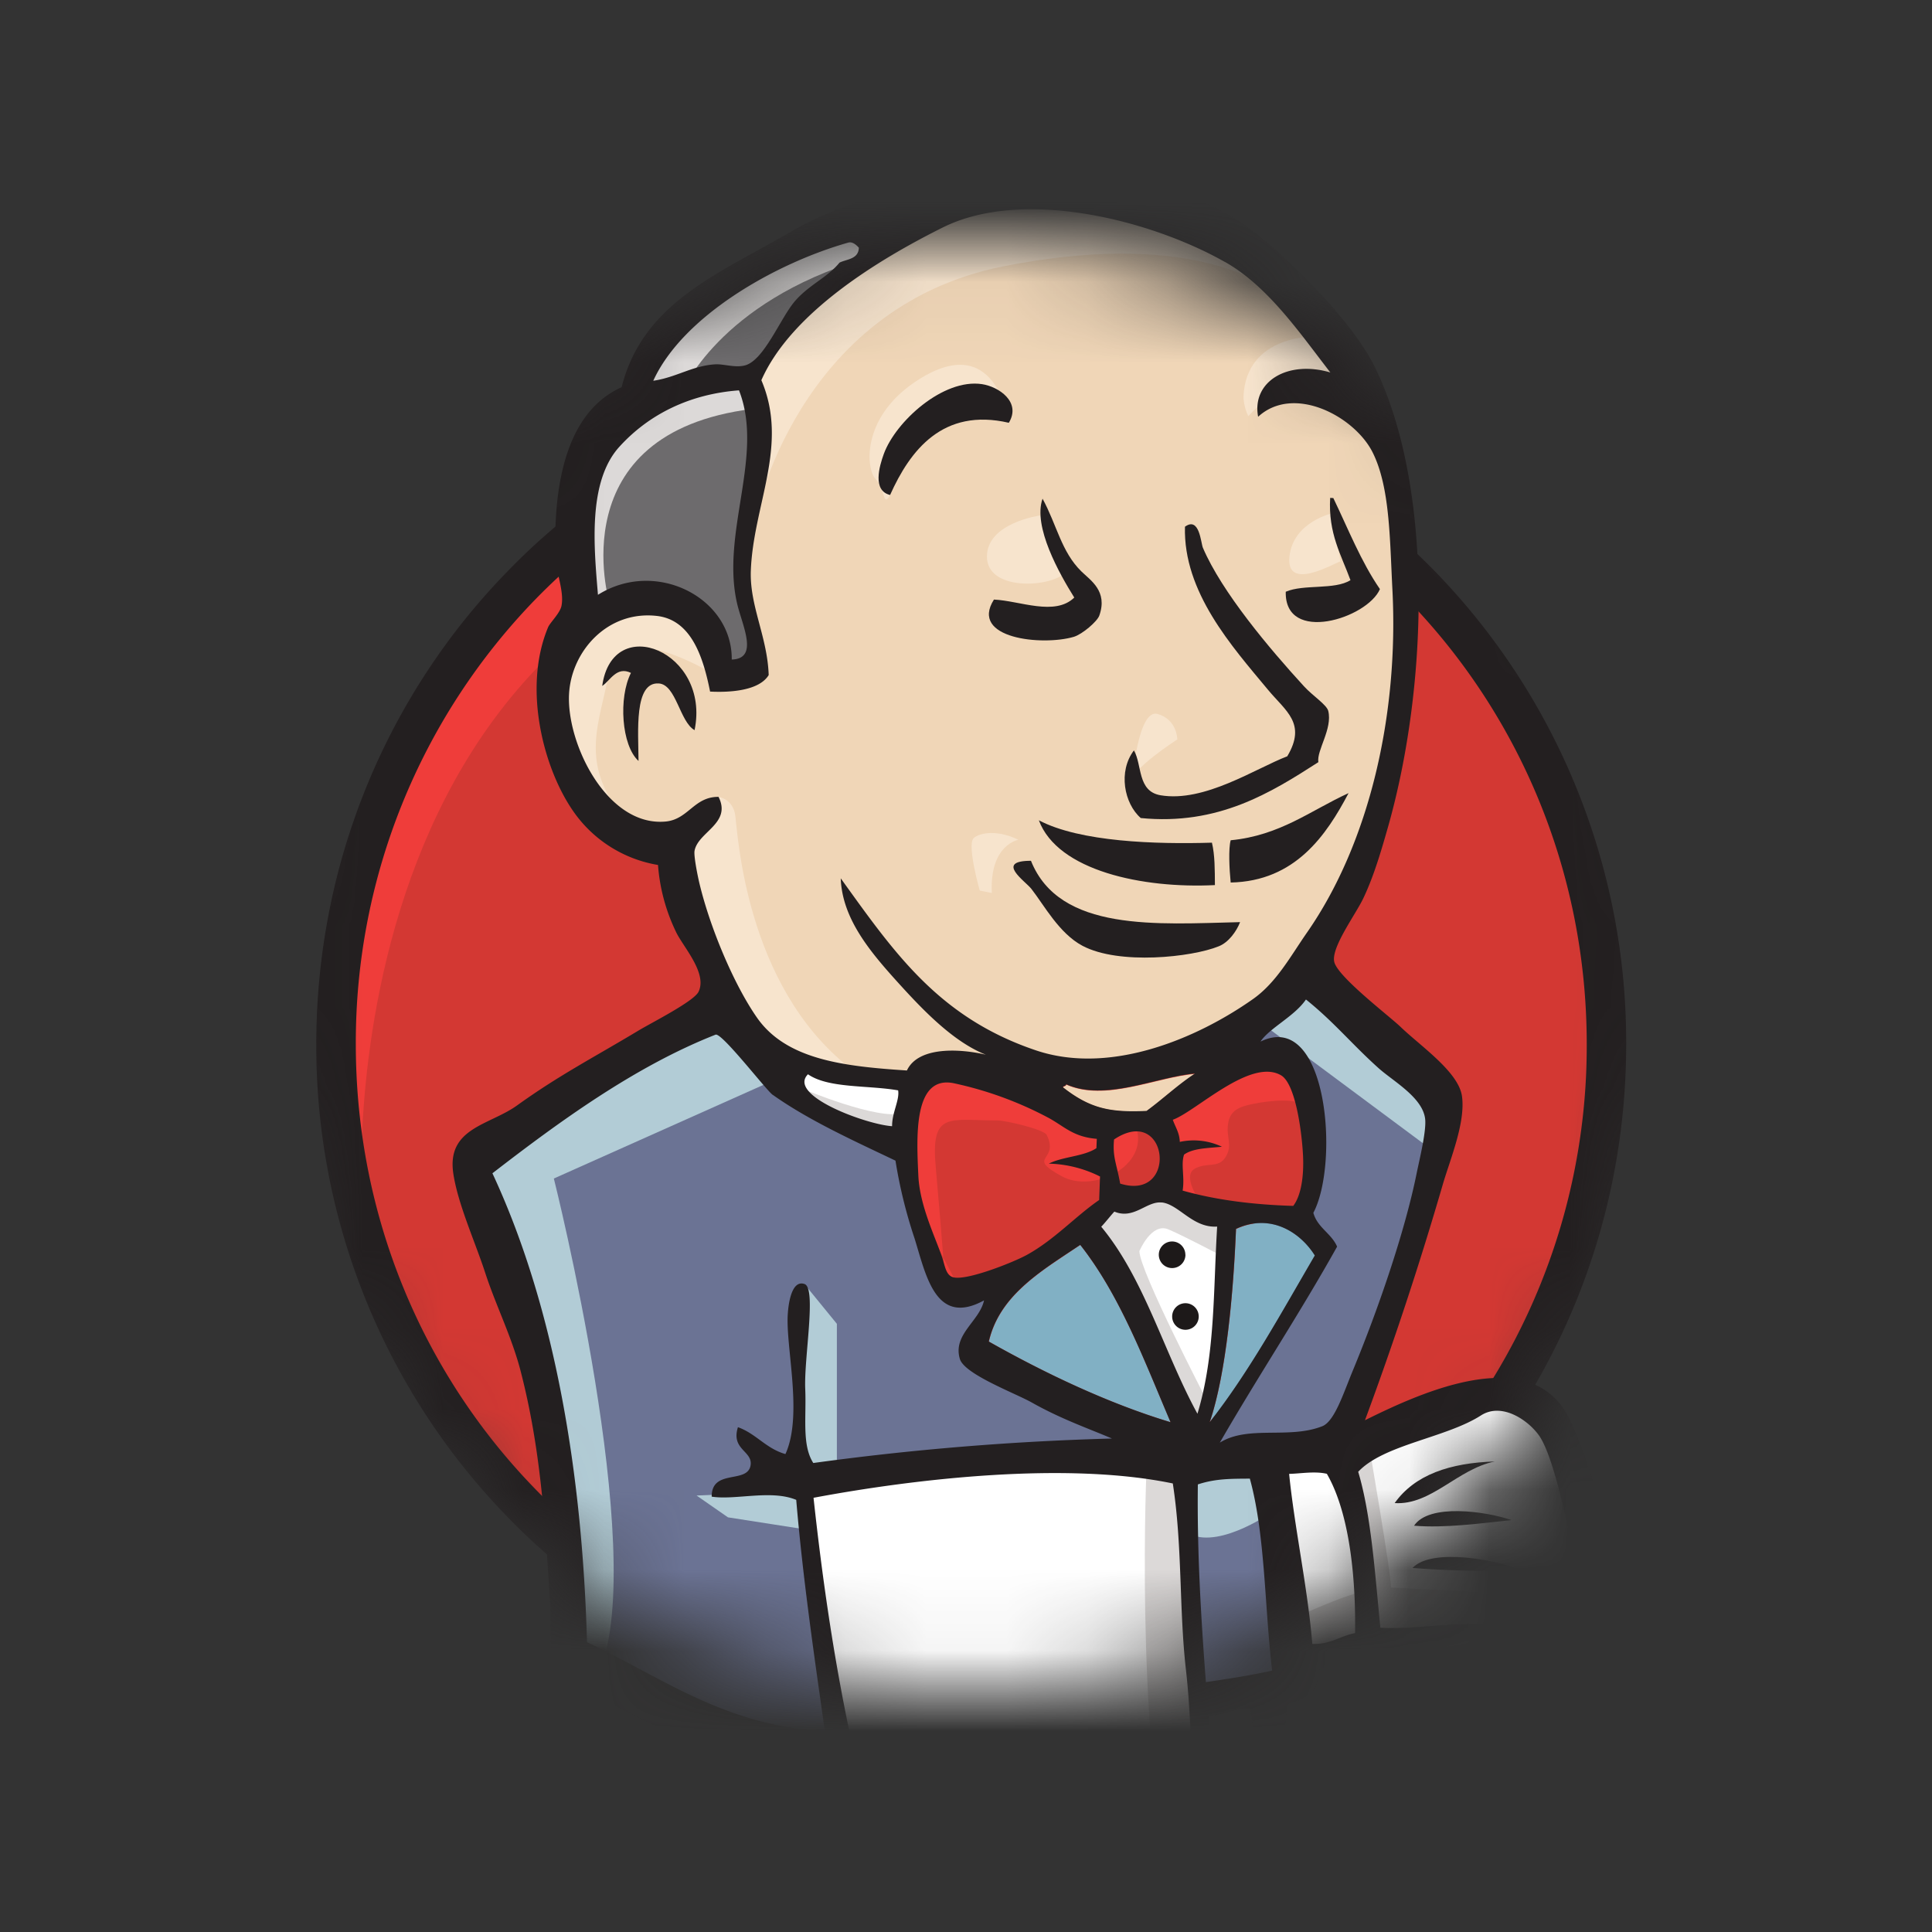 <svg xmlns="http://www.w3.org/2000/svg" width="24" height="24" fill="none"><rect width="100%" height="100%" fill="#333333" stroke="none"/><mask id="a" width="18" height="18" x="3" y="3" maskUnits="userSpaceOnUse" style="mask-type:alpha"><circle cx="12" cy="12" r="9" fill="#D9D9D9"/></mask><g mask="url(#a)"><path fill="#D33833" fill-rule="evenodd" d="M19.957 12.942c0 4.458-3.533 8.072-7.892 8.072-4.358 0-7.89-3.614-7.89-8.072s3.532-8.071 7.89-8.071c4.359 0 7.892 3.613 7.892 8.071" clip-rule="evenodd"/><path fill="#EF3D3A" d="M4.496 14.941s-.572-8.417 7.184-8.658l-.54-.901-4.21 1.413-1.202 1.382-1.052 2.015-.601 2.344.18 1.564"/><path fill="#231F20" d="M6.66 7.436a7.9 7.9 0 0 0-2.24 5.536c0 2.164.856 4.12 2.24 5.536a7.53 7.53 0 0 0 5.405 2.29c2.11 0 4.02-.873 5.405-2.29a7.9 7.9 0 0 0 2.241-5.536c0-2.164-.857-4.12-2.241-5.536a7.54 7.54 0 0 0-5.405-2.29c-2.11 0-4.02.874-5.405 2.29M6.31 18.85a8.39 8.39 0 0 1-2.381-5.879c0-2.294.91-4.374 2.381-5.879a8.02 8.02 0 0 1 5.755-2.438c2.248 0 4.284.933 5.755 2.438a8.39 8.39 0 0 1 2.381 5.88c0 2.293-.91 4.373-2.38 5.878a8.03 8.03 0 0 1-5.756 2.438A8.03 8.03 0 0 1 6.31 18.85"/><path fill="#F0D6B7" fill-rule="evenodd" d="m15.387 12.987-1.202.18-1.624.18-1.052.03-1.022-.03-.782-.24-.691-.751-.541-1.533-.12-.331-.722-.24-.42-.692-.302-.992.331-.872.782-.27.631.3.3.662.361-.06.12-.15-.12-.692-.03-.872.18-1.203-.006-.686.548-.877.962-.691 1.683-.722 1.864.27 1.624 1.173.751 1.203.481.872.12 2.164-.36 1.864-.662 1.653-.631.872" clip-rule="evenodd"/><path fill="#6B7394" fill-rule="evenodd" d="m14.365 18.188-4.299.18v.722l.36 2.525-.18.21-3.006-1.022-.21-.36-.3-3.398-.692-2.044-.15-.48 2.404-1.654.752-.3.661.81.571.512.662.21.3.09.361 1.564.27.33.692-.24-.48.932 2.614 1.232z" clip-rule="evenodd"/><path fill="#6D6B6D" fill-rule="evenodd" d="m7.24 7.696.782-.27.631.3.3.661.361-.06.09-.36-.18-.692.18-1.653-.15-.902.541-.632 1.173-.931-.33-.451-1.654.811-.692.541-.39.842-.602.812-.18.962z" clip-rule="evenodd"/><path fill="#DCD9D8" fill-rule="evenodd" d="M8.473 4.87s.45-1.112 2.254-1.653.09-.391.09-.391l-1.953.752-.752.751-.33.601zM7.57 7.485S6.94 5.381 9.345 5.08l-.09-.36-1.653.39-.481 1.564.12 1.022z" clip-rule="evenodd"/><path fill="#F7E4CD" fill-rule="evenodd" d="m8.533 10.281.393-.381s.178.02.208.231c.03.21.12 2.104 1.413 3.127.118.093-.962-.15-.962-.15l-.962-1.504M14.064 9.71s.07-.911.316-.841c.245.07.245.316.245.316s-.596.385-.56.525" clip-rule="evenodd"/><path fill="#F7E4CD" d="M16.56 6.373s-.496.105-.542.541c-.045.437.541.09.632.06M12.922 6.403s-.662.09-.662.511.752.391.963.21"/><path fill="#F7E4CD" fill-rule="evenodd" d="M8.833 8.357s-1.142-.691-1.262-.03c-.12.662-.391 1.143.18 1.834l-.39-.12L7 9.109l-.12-.902.69-.721.782.06.451.36zM9.375 6.464s.51-2.646 3.096-3.157c2.129-.42 3.247.09 3.668.571 0 0-1.894-2.254-3.698-1.563S9.314 4.269 9.344 5.081c.052 1.382.03 1.383.03 1.383M16.349 4.179s-.872-.03-.902.751c0 0 0 .12.06.24 0 0 .692-.78 1.113-.36" clip-rule="evenodd"/><path fill="#F7E4CD" fill-rule="evenodd" d="M12.532 5.252s-.15-1.2-1.173-.502c-.662.45-.601 1.082-.481 1.202s.087.363.179.197c.091-.167.061-.708.392-.858.33-.15.873-.318 1.083-.039" clip-rule="evenodd"/><path fill="#B2CCD6" fill-rule="evenodd" d="M9.705 13.378 6.88 14.64s1.173 4.66.572 6.103l-.421-.15L7 18.819l-.782-3.367-.33-.932 2.945-1.984zM9.996 15.955l.4.49v1.803h-.48s-.06-1.263-.06-1.413.06-.692.06-.692M10.006 18.518l-1.353.06.39.271.963.15" clip-rule="evenodd"/><path fill="#6B7394" fill-rule="evenodd" d="m14.636 18.218 1.112-.03.27 2.765-1.142.15z" clip-rule="evenodd"/><path fill="#6B7394" fill-rule="evenodd" d="m14.936 18.218 1.684-.09s.691-1.744.691-1.834.601-2.525.601-2.525l-1.353-1.413-.27-.24-.722.72v2.796z" clip-rule="evenodd"/><path fill="#B2CCD6" fill-rule="evenodd" d="m15.688 18.007-1.053.21.15.843c.392.18 1.053-.301 1.053-.301M15.718 12.746l2.104 1.564.06-.722-1.593-1.473z" clip-rule="evenodd"/><path fill="#fff" fill-rule="evenodd" d="m11.05 24.14-.623-2.525-.31-1.864-.051-1.383 2.817-.15h1.753l-.16 3.157.27 2.435-.03.45-2.284.18z" clip-rule="evenodd"/><path fill="#DCD9D8" fill-rule="evenodd" d="M14.245 18.188s-.15 3.126.3 5.35c0 0-.902.572-2.224.722l2.525-.09.3-.18-.36-4.93-.09-1.053" clip-rule="evenodd"/><path fill="#fff" fill-rule="evenodd" d="m16.07 20.713 1.172-.33 2.224-.12.331-1.023-.601-1.774-.692-.09-.962.3-.922.452-.49-.09-.382.15" clip-rule="evenodd"/><path fill="#DCD9D8" fill-rule="evenodd" d="M16.048 20.112s.782-.361.902-.331l-.33-1.653.39-.15s.27 1.563.27 1.743c0 0 1.684.09 1.835.09 0 0 .36-.691.27-1.413l.33.962.031.541-.481.722-.541.12-.902-.03-.3-.39-1.053.15-.33.12" clip-rule="evenodd"/><path fill="#fff" d="m14.867 17.978-.661-1.684-.692-.992s.15-.42.36-.42h.692l.662.24-.06 1.112z"/><path fill="#DCD9D8" fill-rule="evenodd" d="M14.996 17.406s-.842-1.623-.842-1.864c0 0 .15-.36.361-.27.21.09.662.33.662.33v-.57l-1.023-.211-.69.09 1.172 2.766.24.03" clip-rule="evenodd"/><path fill="#fff" d="m11.32 13.438-.833-.09-.782-.24v.27l.382.42 1.203.542"/><path fill="#DCD9D8" fill-rule="evenodd" d="M9.976 13.528s.932.391 1.233.3l.03.361-.842-.18-.511-.36z" clip-rule="evenodd"/><path fill="#D33833" fill-rule="evenodd" d="M16.066 14.983a5.7 5.7 0 0 1-1.374-.19c.027-.164-.024-.327.017-.446.113-.08.301-.08.471-.099a.82.82 0 0 0-.523-.059c-.004-.115-.056-.186-.087-.275.287-.103.964-.774 1.345-.552.181.106.259.71.273 1.003.011.244-.022.49-.122.618" clip-rule="evenodd"/><path stroke="#D33833" stroke-width=".18" d="M16.066 14.983a5.7 5.7 0 0 1-1.374-.19c.027-.164-.024-.327.017-.446.113-.08.301-.08.471-.099a.82.82 0 0 0-.523-.059c-.004-.115-.056-.186-.087-.275.287-.103.964-.774 1.345-.552.181.106.259.71.273 1.003.011.244-.022.49-.122.618Z"/><path fill="#D33833" fill-rule="evenodd" d="m13.627 14.15-.005.116c-.159.105-.416.103-.59.191.257.012.46.074.635.161l-.011.292c-.292.2-.559.497-.902.684-.163.09-.733.317-.906.277-.098-.023-.107-.144-.146-.259-.083-.245-.275-.635-.292-1.004-.021-.466-.068-1.246.434-1.15.405.077.876.264 1.19.435.191.105.302.234.593.257" clip-rule="evenodd"/><path stroke="#D33833" stroke-width=".18" d="m13.627 14.15-.005.116c-.159.105-.416.103-.59.191.257.012.46.074.635.161l-.011.292c-.292.2-.559.497-.902.684-.163.09-.733.317-.906.277-.098-.023-.107-.144-.146-.259-.083-.245-.275-.635-.292-1.004-.021-.466-.068-1.246.434-1.15.405.077.876.264 1.19.435.191.105.302.234.593.257Z"/><path fill="#D33833" fill-rule="evenodd" d="M13.917 14.706c-.045-.254-.096-.327-.076-.548.677-.451.804.775.076.548" clip-rule="evenodd"/><path stroke="#D33833" stroke-width=".18" d="M13.917 14.706c-.045-.254-.096-.327-.076-.548.677-.451.804.775.076.548Z"/><path fill="#EF3D3A" fill-rule="evenodd" d="M14.897 14.911s-.21-.3-.06-.39.3 0 .39-.151c.09-.15 0-.24.03-.42.03-.181.181-.211.331-.241s.572-.09.632.06l-.18-.541-.361-.12-1.143.66-.06.332v.66M11.74 15.903q-.053-.703-.116-1.406c-.064-.7.168-.578.774-.578.093 0 .57.11.605.18.164.335-.274.261.189.514.39.213 1.081-.13.923-.604-.088-.105-.46-.032-.594-.102l-.704-.365c-.299-.155-.99-.38-1.308-.164-.807.549.05 1.92.339 2.493" clip-rule="evenodd"/><path fill="#231F20" fill-rule="evenodd" d="M12.532 5.252c-.82-.19-1.227.343-1.475.897-.222-.054-.134-.356-.078-.51.147-.403.738-.94 1.22-.867.209.032.49.222.333.48M16.524 6.185l.039.002c.185.384.345.792.579 1.131-.157.365-1.185.687-1.17.033.223-.097.607-.02.804-.144-.114-.313-.278-.58-.252-1.022M12.951 6.195c.176.322.233.66.483.904.112.11.33.243.222.548-.025.072-.21.232-.317.264-.39.115-1.3.023-.992-.463.323.015.757.21.998-.025-.185-.296-.516-.882-.394-1.228M16.377 9.468c-.588.378-1.243.789-2.206.694-.206-.18-.284-.578-.085-.84.104.178.04.507.33.557.546.093 1.182-.334 1.575-.484.244-.41-.021-.562-.24-.827-.45-.541-1.053-1.213-1.031-2.025.181-.131.197.202.223.262.235.55.826 1.252 1.257 1.722.106.116.28.227.3.304.055.223-.146.49-.123.637M8.628 9.07c-.185-.104-.228-.567-.445-.58-.309-.02-.253.6-.251.963-.213-.193-.25-.788-.094-1.094-.178-.087-.258.097-.357.162.127-.923 1.35-.428 1.147.55M16.752 9.853c-.274.52-.661 1.094-1.464 1.11-.017-.167-.029-.423 0-.525.615-.059.994-.371 1.463-.585M12.905 10.19c.512.27 1.453.299 2.15.278.037.153.036.341.037.527-.895.045-1.953-.177-2.187-.805M12.807 10.693c.355.889 1.572.786 2.598.762-.045.115-.143.252-.265.3-.329.135-1.236.236-1.693-.006-.29-.154-.475-.502-.634-.706-.076-.098-.458-.35-.006-.35" clip-rule="evenodd"/><path fill="#81B0C4" fill-rule="evenodd" d="M16.334 15.597c-.415.712-.813 1.443-1.306 2.07.207-.607.295-1.624.327-2.4.432-.202.802.046.98.33" clip-rule="evenodd"/><path fill="#231F20" fill-rule="evenodd" d="M18.57 18.155c-.465.093-.791.546-1.245.517.25-.352.686-.5 1.246-.517M18.776 18.883c-.38.04-.825.102-1.21.07.183-.278.884-.182 1.21-.07M18.907 19.511c-.426.01-.956 0-1.36-.033.239-.258 1.084-.096 1.36.033" clip-rule="evenodd"/><path fill="#F0D6B7" fill-rule="evenodd" d="M14.845 13.34c-.214.14-.396.315-.601.464-.456.022-.705-.032-1.04-.294.006-.02.04-.011.04-.037.489.217 1.109-.089 1.601-.133" clip-rule="evenodd"/><path fill="#81B0C4" fill-rule="evenodd" d="M12.284 16.666c.134-.58.66-.882 1.136-1.201.493.624.792 1.428 1.122 2.203-.78-.234-1.575-.616-2.258-1.002" clip-rule="evenodd"/><path fill="#231F20" fill-rule="evenodd" d="M15.024 21.307c-.02.475.046 1.236.069 1.735.315 0 .45-.07.686-.15.027-.585-.185-1.128-.246-1.663-.125-.033-.354.088-.51.078m-4.917-2.701c.208 1.914.51 3.523 1.063 5.218 1.228.372 2.707.405 3.792.068-.199-.956-.112-2.12-.228-3.142-.088-.767-.043-1.539-.164-2.322-1.314-.273-3.173-.064-4.463.178m4.774-.166c-.01.822.037 1.633.1 2.456.316-.047.53-.079.823-.143-.095-.792-.084-1.684-.277-2.385-.225.002-.422-.002-.646.072m1.602-.132c-.15-.035-.325-.002-.468.001.067.67.23 1.41.288 2.113.225.007.346-.099.531-.135.01-.617-.054-1.468-.351-1.98m2.424 2.215c.47-.114.765-.689.633-1.28-.088-.396-.245-1.143-.412-1.397-.125-.188-.461-.434-.73-.262-.437.28-1.207.361-1.525.7.16.532.209 1.263.275 1.937.546.034 1.218-.15 1.672.046-.317.102-.729.103-1.003.253.224.108.748.086 1.09.003m-4.365-2.855c-.33-.775-.63-1.579-1.122-2.203-.477.32-1.002.62-1.136 1.201.683.386 1.479.767 2.258 1.002m.813-2.4c-.032.775-.12 1.792-.327 2.4.493-.628.89-1.36 1.306-2.071-.177-.284-.547-.532-.98-.33m-.922-.328c-.187-.02-.345.215-.588.113-.056.061-.106.128-.163.188.537.647.78 1.564 1.195 2.323.222-.73.196-1.529.245-2.325-.305.02-.475-.277-.689-.3m-.592-.782c-.02.221.031.294.076.548.728.227.6-1-.076-.548m-.807-.265a4.5 4.5 0 0 0-1.19-.435c-.502-.096-.455.684-.434 1.15.017.37.209.76.292 1.004.04.115.048.236.146.259.173.04.743-.188.906-.277.343-.187.61-.484.902-.684l.011-.292a1.5 1.5 0 0 0-.636-.16c.175-.089.432-.087.591-.192l.005-.116c-.29-.023-.402-.152-.593-.257m-2.996-.544c-.26.264.73.624 1.046.644-.002-.168.095-.325.075-.445-.374-.066-.866-.023-1.12-.2m3.207.124c-.002.026-.035.016-.04.037.334.262.583.316 1.039.294.205-.15.387-.324.601-.464-.492.044-1.113.35-1.6.133m2.943.892c-.014-.293-.092-.897-.273-1.003-.38-.222-1.058.45-1.345.552.031.09.083.16.087.275a.82.82 0 0 1 .523.06c-.17.018-.358.017-.47.098-.042.12.01.282-.018.447.403.114.864.175 1.374.19.1-.13.133-.375.122-.619m-6.588-.76c-.082-.059-.634-.778-.71-.748-1 .394-1.936 1.076-2.772 1.722.797 1.71 1.119 3.805 1.175 5.825.914.427 1.716 1.043 2.955 1.107-.144-1.014-.275-1.92-.356-2.875-.311-.13-.758.006-1.05-.04-.002-.351.446-.154.483-.39.028-.179-.246-.192-.157-.473.228.082.347.265.59.334.222-.486-.003-1.345.03-1.75.005-.077.037-.423.208-.362.15.054-.009.92.008 1.304.015.354-.043.696.1.919a34 34 0 0 1 3.71-.304c-.285-.123-.624-.238-.995-.447-.201-.114-.836-.35-.894-.541-.092-.305.243-.467.3-.728-.604.33-.721-.316-.864-.773a6 6 0 0 1-.236-.963c-.52-.248-1.077-.5-1.525-.818m6.059-.661c.833-.405.984 1.51.657 2.127.05.184.224.255.295.42-.465.833-.982 1.611-1.457 2.435.354-.22.858-.04 1.273-.204.152-.06.262-.408.377-.686.317-.765.649-1.73.796-2.46.034-.167.124-.53.104-.677-.036-.265-.396-.462-.579-.626-.337-.303-.55-.57-.901-.852-.143.21-.449.351-.565.523M7.694 5.55c-.397.437-.314 1.256-.266 1.839.718-.452 1.67.035 1.662.804.343-.01.128-.428.066-.698-.203-.882.341-1.84.024-2.646-.614.046-1.12.298-1.486.701m2.842-2.536c-.9.255-2.052.908-2.421 1.716.286-.042.484-.186.767-.204.106-.007.246.045.369.014.244-.06.45-.608.635-.812.18-.199.395-.284.543-.466.095-.045.235-.042.24-.185-.04-.044-.084-.077-.133-.063m4.68.24c-.932-.527-2.512-.923-3.505-.428-.801.399-1.884 1.06-2.253 1.897.345.809-.102 1.55-.131 2.37-.015.436.206.817.222 1.293-.118.194-.478.218-.728.205-.084-.42-.23-.893-.664-.94-.612-.068-1.06.44-1.088.97-.033.622.478 1.655 1.203 1.584.28-.028.35-.309.654-.306.166.33-.255.434-.298.67-.011.06.035.299.062.41.131.545.425 1.249.714 1.663.367.525 1.087.605 1.862.656.139-.298.649-.274.981-.196-.398-.157-.768-.54-1.075-.878-.353-.389-.71-.805-.728-1.313.666.924 1.217 1.731 2.428 2.138.916.307 1.986-.141 2.69-.636.293-.205.467-.531.675-.83.777-1.117 1.14-2.713 1.06-4.26-.033-.637-.031-1.273-.245-1.702-.224-.449-.98-.85-1.423-.444-.082-.437.368-.707.897-.55-.377-.486-.773-1.071-1.31-1.374m1.74 14.39c.729-.363 2.092-.976 2.549.001.169.36.367.97.454 1.341.123.525-.134 1.628-.673 1.804-.476.155-1.032.146-1.606.03a.9.9 0 0 1-.195-.256c-.41-.016-.793.022-1.117.19.03.303-.174.352-.366.415-.142.564.285 1.302.183 1.816-.073.367-.525.424-.856.493-.011.203.014.374.037.546-.076.28-.416.439-.739.478-1.06.127-2.67.184-3.69-.182-.285-.699-.51-1.548-.746-2.345-.995.106-1.8-.43-2.558-.78-.263-.122-.626-.189-.724-.398-.096-.202-.057-.59-.08-.957-.06-.936-.112-1.838-.359-2.797-.11-.43-.304-.809-.44-1.223-.124-.384-.342-.859-.399-1.242-.084-.567.45-.599.792-.845.529-.38.943-.59 1.515-.934.17-.101.68-.359.739-.477.115-.235-.198-.566-.282-.75a2.3 2.3 0 0 1-.221-.826 1.6 1.6 0 0 1-1.064-.684c-.363-.533-.616-1.519-.301-2.27.025-.058.148-.174.166-.265.036-.179-.068-.416-.074-.606-.033-.975.165-1.815.821-2.11.267-1.06 1.22-1.414 2.119-1.941.336-.197.706-.323 1.088-.464 1.372-.505 3.476-.41 4.615.451.482.365 1.254 1.136 1.53 1.694.729 1.474.677 3.936.167 5.728-.069.24-.168.595-.307.884-.097.202-.397.605-.36.784.037.184.685.676.824.81.25.241.726.562.764.867.042.324-.143.767-.236 1.08a43 43 0 0 1-.97 2.94" clip-rule="evenodd"/><path fill="#F7E4CD" fill-rule="evenodd" d="M12.09 10.418c.04-.053.257-.133.561.014 0 0-.36.06-.33.661l-.15-.03s-.156-.545-.081-.645" clip-rule="evenodd"/><path fill="#1D1919" fill-rule="evenodd" d="M14.726 15.587a.165.165 0 1 1-.331 0 .165.165 0 0 1 .33 0M14.891 16.354a.165.165 0 1 1-.33 0 .165.165 0 0 1 .33 0" clip-rule="evenodd"/></g></svg>